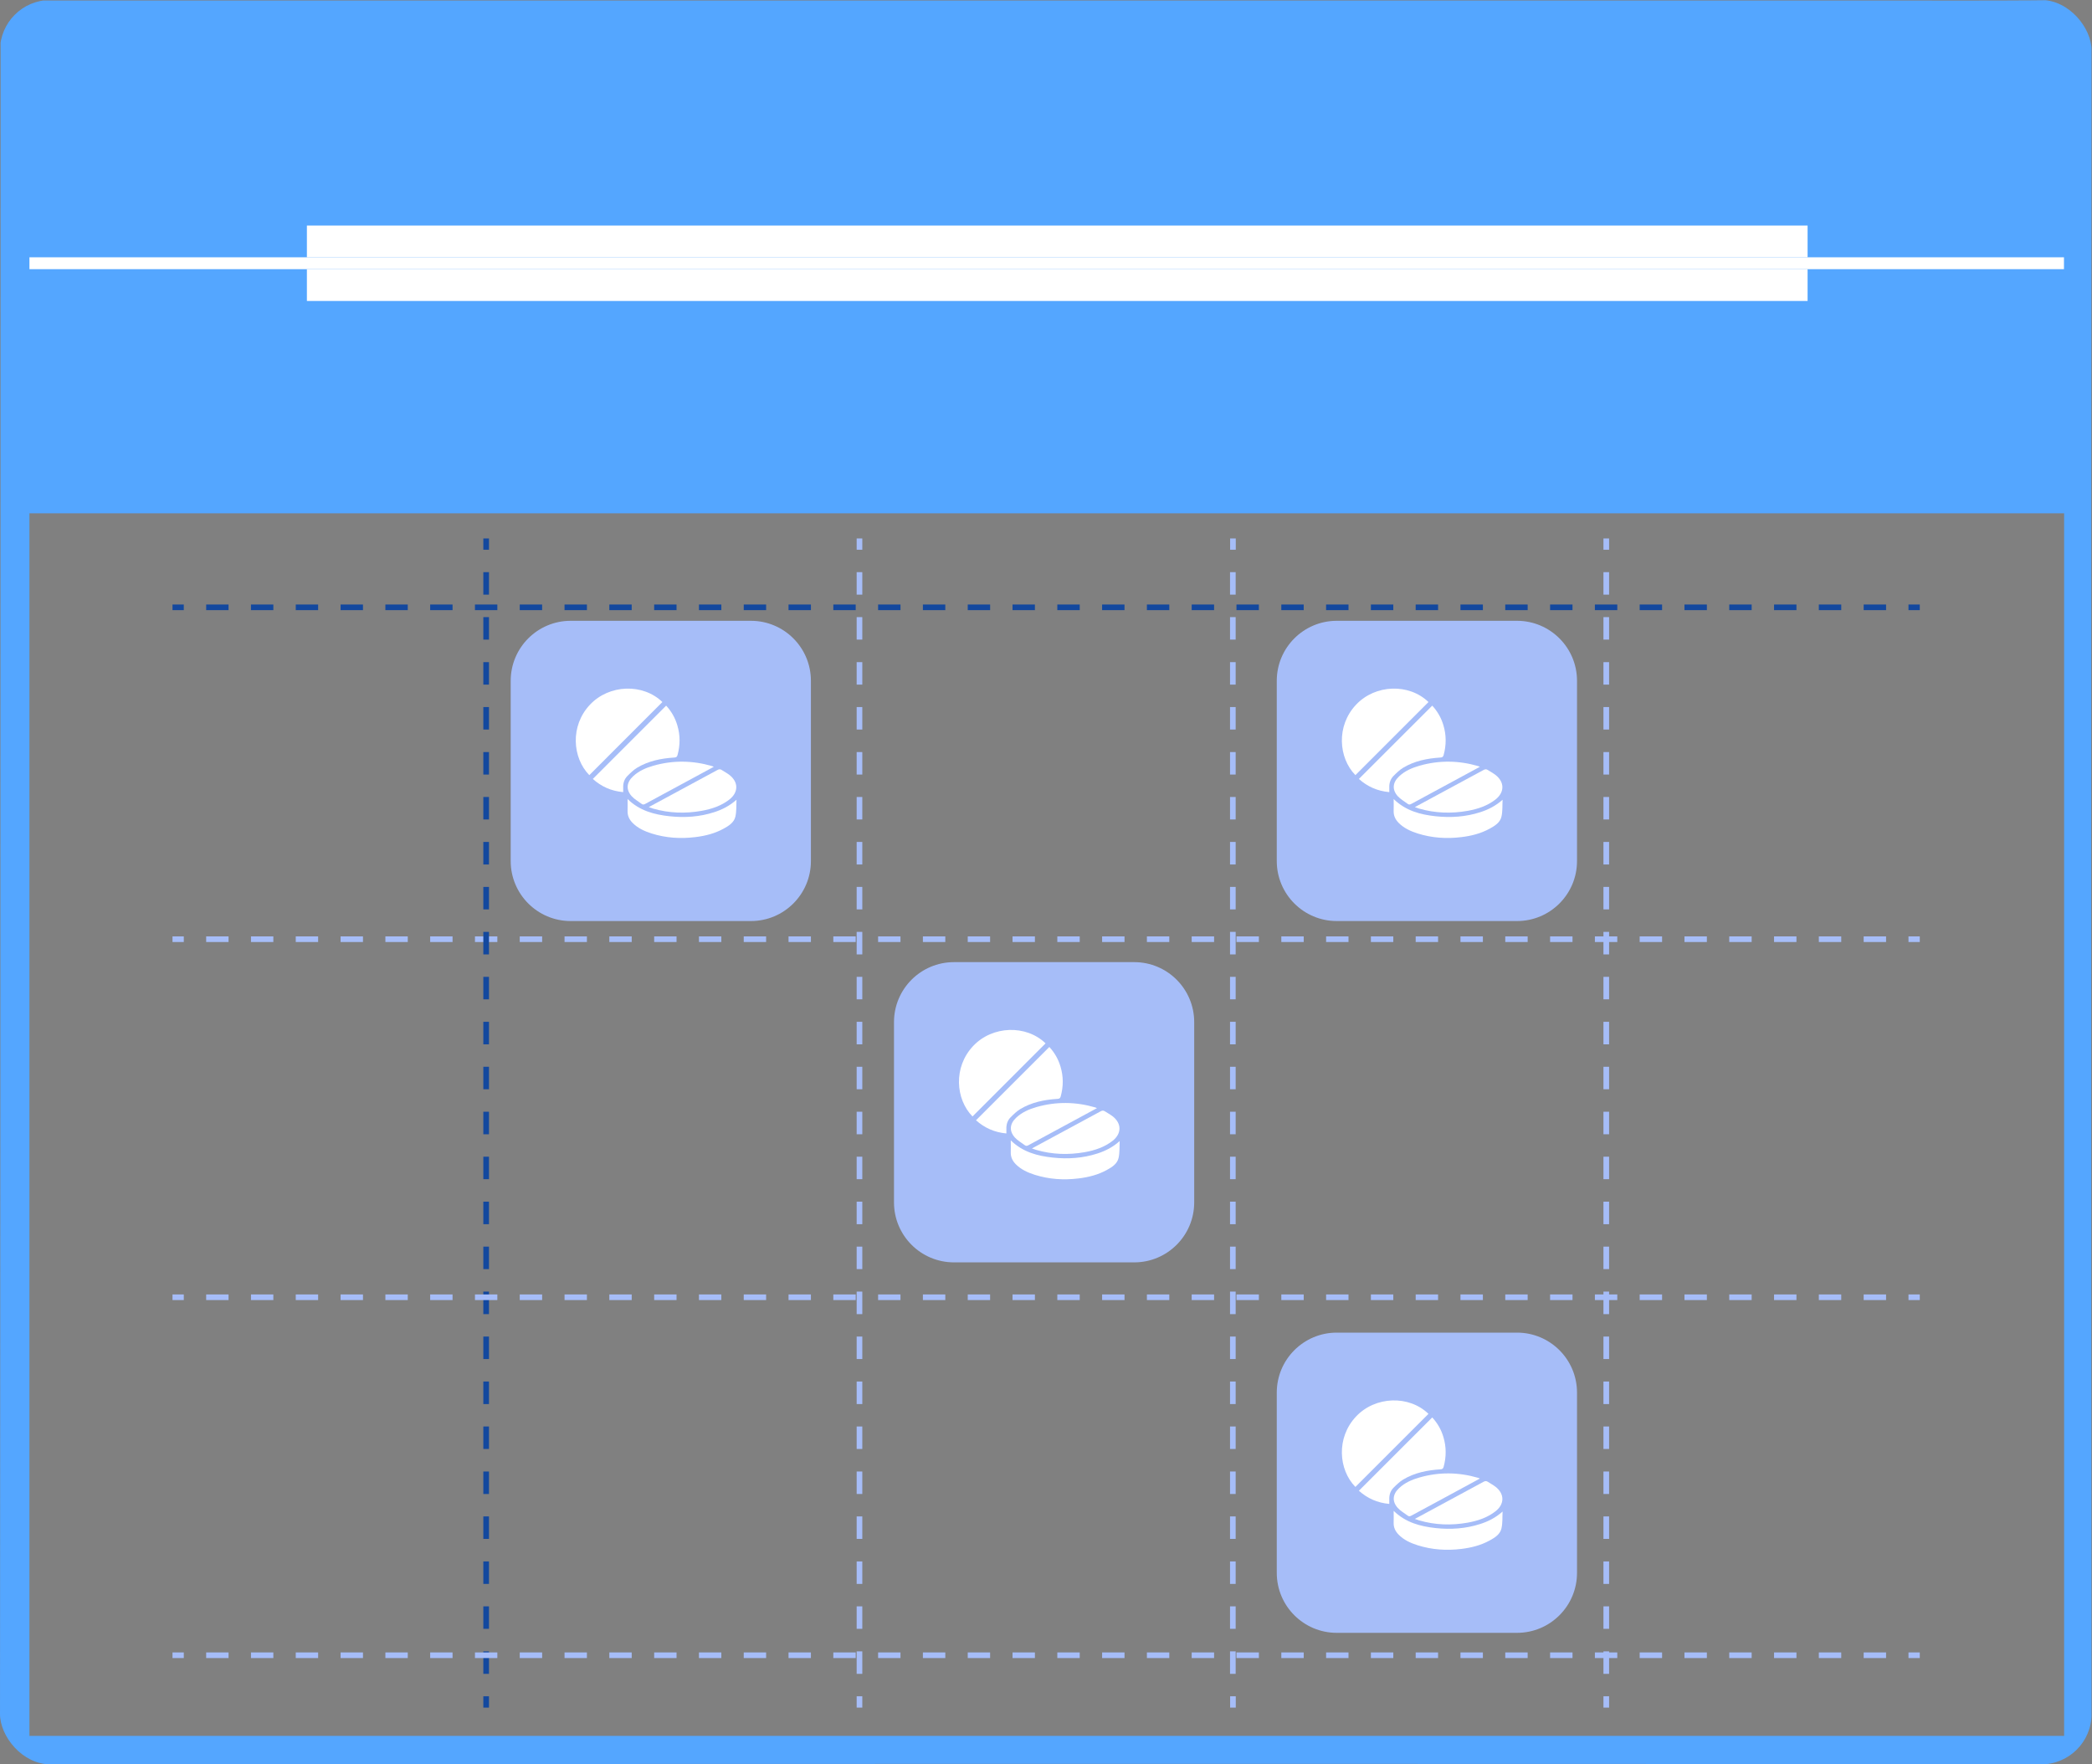 <svg width="83" height="70" viewBox="0 0 83 70" fill="none" xmlns="http://www.w3.org/2000/svg">
<rect x="0" y="0" width="83" height="70" fill="#808080" stroke="none"/>
<g clip-path="url(#clip0_2205_20570)">
<path d="M82.983 1.079C82.983 0.21 82.665 -0.008 81.868 0.002C81.047 0.012 80.226 0.018 79.405 0.02C78.201 0.024 76.997 0.022 75.793 0.02H0.857C0.083 0.041 0.024 0.208 0.024 1.222C0.02 7.276 0.022 13.329 0.02 19.384C0.016 35.875 0.014 52.366 0 68.855C0 69.613 0.147 69.998 1.053 69.998C28.008 69.976 54.965 69.976 81.919 69.992C82.685 69.992 82.981 69.799 82.981 68.972C82.961 46.341 82.961 23.71 82.981 1.077L82.983 1.079ZM81.896 68.869H1.168V20.364H81.894V68.869H81.896Z" fill="#54A6FF"/>
<path d="M7.292 37.151H6.844V37.375H7.292V37.151Z" fill="#A6BDF8"/>
<path d="M74.83 37.375H73.941V37.151H74.83V37.375ZM73.051 37.375H72.162V37.151H73.051V37.375ZM71.274 37.375H70.385V37.151H71.274V37.375ZM69.497 37.375H68.608V37.151H69.497V37.375ZM67.72 37.375H66.831V37.151H67.72V37.375ZM65.943 37.375H65.054V37.151H65.943V37.375ZM64.166 37.375H63.277V37.151H64.166V37.375ZM62.389 37.375H61.5V37.151H62.389V37.375ZM60.61 37.375H59.721V37.151H60.61V37.375ZM58.833 37.375H57.944V37.151H58.833V37.375ZM57.056 37.375H56.167V37.151H57.056V37.375ZM55.279 37.375H54.39V37.151H55.279V37.375ZM53.502 37.375H52.613V37.151H53.502V37.375ZM51.725 37.375H50.836V37.151H51.725V37.375ZM49.946 37.375H49.057V37.151H49.946V37.375ZM48.169 37.375H47.28V37.151H48.169V37.375ZM46.392 37.375H45.503V37.151H46.392V37.375ZM44.615 37.375H43.726V37.151H44.615V37.375ZM42.838 37.375H41.949V37.151H42.838V37.375ZM41.06 37.375H40.172V37.151H41.06V37.375ZM39.283 37.375H38.395V37.151H39.283V37.375ZM37.505 37.375H36.616V37.151H37.505V37.375ZM35.727 37.375H34.839V37.151H35.727V37.375ZM33.95 37.375H33.062V37.151H33.95V37.375ZM32.173 37.375H31.285V37.151H32.173V37.375ZM30.396 37.375H29.508V37.151H30.396V37.375ZM28.619 37.375H27.731V37.151H28.619V37.375ZM26.842 37.375H25.954V37.151H26.842V37.375ZM25.063 37.375H24.175V37.151H25.063V37.375ZM23.286 37.375H22.398V37.151H23.286V37.375ZM21.509 37.375H20.621V37.151H21.509V37.375ZM19.732 37.375H18.844V37.151H19.732V37.375ZM17.955 37.375H17.067V37.151H17.955V37.375ZM16.178 37.375H15.29V37.151H16.178V37.375ZM14.401 37.375H13.513V37.151H14.401V37.375ZM12.622 37.375H11.734V37.151H12.622V37.375ZM10.845 37.375H9.957V37.151H10.845V37.375ZM9.068 37.375H8.18V37.151H9.068V37.375Z" fill="#A6BDF8"/>
<path d="M76.167 37.151H75.719V37.375H76.167V37.151Z" fill="#A6BDF8"/>
<path d="M19.4 21.362H19.176V21.81H19.4V21.362Z" fill="#13489E"/>
<path d="M19.4 66.408H19.176V65.516H19.4V66.408ZM19.4 64.623H19.176V63.731H19.4V64.623ZM19.4 62.84H19.176V61.948H19.4V62.84ZM19.4 61.055H19.176V60.163H19.4V61.055ZM19.4 59.272H19.176V58.38H19.4V59.272ZM19.4 57.487H19.176V56.595H19.4V57.487ZM19.4 55.705H19.176V54.812H19.4V55.705ZM19.4 53.92H19.176V53.027H19.4V53.92ZM19.4 52.137H19.176V51.244H19.4V52.137ZM19.4 50.352H19.176V49.459H19.4V50.352ZM19.4 48.569H19.176V47.676H19.4V48.569ZM19.4 46.784H19.176V45.891H19.4V46.784ZM19.4 45.001H19.176V44.108H19.4V45.001ZM19.4 43.216H19.176V42.323H19.4V43.216ZM19.4 41.433H19.176V40.54H19.4V41.433ZM19.4 39.648H19.176V38.755H19.4V39.648ZM19.4 37.865H19.176V36.972H19.4V37.865ZM19.4 36.08H19.176V35.187H19.4V36.08ZM19.4 34.297H19.176V33.404H19.4V34.297ZM19.4 32.512H19.176V31.619H19.4V32.512ZM19.4 30.729H19.176V29.837H19.4V30.729ZM19.4 28.944H19.176V28.052H19.4V28.944ZM19.4 27.161H19.176V26.269H19.4V27.161ZM19.4 25.376H19.176V24.484H19.4V25.376ZM19.4 23.593H19.176V22.701H19.4V23.593Z" fill="#13489E"/>
<path d="M19.4 67.299H19.176V67.747H19.4V67.299Z" fill="#13489E"/>
<path d="M34.212 21.362H33.988V21.81H34.212V21.362Z" fill="#A6BDF8"/>
<path d="M34.212 66.408H33.988V65.516H34.212V66.408ZM34.212 64.623H33.988V63.731H34.212V64.623ZM34.212 62.84H33.988V61.948H34.212V62.84ZM34.212 61.055H33.988V60.163H34.212V61.055ZM34.212 59.272H33.988V58.38H34.212V59.272ZM34.212 57.487H33.988V56.595H34.212V57.487ZM34.212 55.705H33.988V54.812H34.212V55.705ZM34.212 53.92H33.988V53.027H34.212V53.92ZM34.212 52.137H33.988V51.244H34.212V52.137ZM34.212 50.352H33.988V49.459H34.212V50.352ZM34.212 48.569H33.988V47.676H34.212V48.569ZM34.212 46.784H33.988V45.891H34.212V46.784ZM34.212 45.001H33.988V44.108H34.212V45.001ZM34.212 43.216H33.988V42.323H34.212V43.216ZM34.212 41.433H33.988V40.54H34.212V41.433ZM34.212 39.648H33.988V38.755H34.212V39.648ZM34.212 37.865H33.988V36.972H34.212V37.865ZM34.212 36.08H33.988V35.187H34.212V36.08ZM34.212 34.297H33.988V33.404H34.212V34.297ZM34.212 32.512H33.988V31.619H34.212V32.512ZM34.212 30.729H33.988V29.837H34.212V30.729ZM34.212 28.944H33.988V28.052H34.212V28.944ZM34.212 27.161H33.988V26.269H34.212V27.161ZM34.212 25.376H33.988V24.484H34.212V25.376ZM34.212 23.593H33.988V22.701H34.212V23.593Z" fill="#A6BDF8"/>
<path d="M34.212 67.299H33.988V67.747H34.212V67.299Z" fill="#A6BDF8"/>
<path d="M49.029 21.362H48.805V21.81H49.029V21.362Z" fill="#A6BDF8"/>
<path d="M49.025 66.408H48.801V65.516H49.025V66.408ZM49.025 64.623H48.801V63.731H49.025V64.623ZM49.025 62.84H48.801V61.948H49.025V62.84ZM49.025 61.055H48.801V60.163H49.025V61.055ZM49.025 59.272H48.801V58.38H49.025V59.272ZM49.025 57.487H48.801V56.595H49.025V57.487ZM49.025 55.705H48.801V54.812H49.025V55.705ZM49.025 53.92H48.801V53.027H49.025V53.92ZM49.025 52.137H48.801V51.244H49.025V52.137ZM49.025 50.352H48.801V49.459H49.025V50.352ZM49.025 48.569H48.801V47.676H49.025V48.569ZM49.025 46.784H48.801V45.891H49.025V46.784ZM49.025 45.001H48.801V44.108H49.025V45.001ZM49.025 43.216H48.801V42.323H49.025V43.216ZM49.025 41.433H48.801V40.54H49.025V41.433ZM49.025 39.648H48.801V38.755H49.025V39.648ZM49.025 37.865H48.801V36.972H49.025V37.865ZM49.025 36.08H48.801V35.187H49.025V36.08ZM49.025 34.297H48.801V33.404H49.025V34.297ZM49.025 32.512H48.801V31.619H49.025V32.512ZM49.025 30.729H48.801V29.837H49.025V30.729ZM49.025 28.944H48.801V28.052H49.025V28.944ZM49.025 27.161H48.801V26.269H49.025V27.161ZM49.025 25.376H48.801V24.484H49.025V25.376ZM49.025 23.593H48.801V22.701H49.025V23.593Z" fill="#A6BDF8"/>
<path d="M49.029 67.299H48.805V67.747H49.029V67.299Z" fill="#A6BDF8"/>
<path d="M63.841 21.362H63.617V21.81H63.841V21.362Z" fill="#A6BDF8"/>
<path d="M63.841 66.408H63.617V65.516H63.841V66.408ZM63.841 64.623H63.617V63.731H63.841V64.623ZM63.841 62.84H63.617V61.948H63.841V62.84ZM63.841 61.055H63.617V60.163H63.841V61.055ZM63.841 59.272H63.617V58.38H63.841V59.272ZM63.841 57.487H63.617V56.595H63.841V57.487ZM63.841 55.705H63.617V54.812H63.841V55.705ZM63.841 53.92H63.617V53.027H63.841V53.92ZM63.841 52.137H63.617V51.244H63.841V52.137ZM63.841 50.352H63.617V49.459H63.841V50.352ZM63.841 48.569H63.617V47.676H63.841V48.569ZM63.841 46.784H63.617V45.891H63.841V46.784ZM63.841 45.001H63.617V44.108H63.841V45.001ZM63.841 43.216H63.617V42.323H63.841V43.216ZM63.841 41.433H63.617V40.54H63.841V41.433ZM63.841 39.648H63.617V38.755H63.841V39.648ZM63.841 37.865H63.617V36.972H63.841V37.865ZM63.841 36.08H63.617V35.187H63.841V36.08ZM63.841 34.297H63.617V33.404H63.841V34.297ZM63.841 32.512H63.617V31.619H63.841V32.512ZM63.841 30.729H63.617V29.837H63.841V30.729ZM63.841 28.944H63.617V28.052H63.841V28.944ZM63.841 27.161H63.617V26.269H63.841V27.161ZM63.841 25.376H63.617V24.484H63.841V25.376ZM63.841 23.593H63.617V22.701H63.841V23.593Z" fill="#A6BDF8"/>
<path d="M63.841 67.299H63.617V67.747H63.841V67.299Z" fill="#A6BDF8"/>
<path d="M7.292 51.355H6.844V51.579H7.292V51.355Z" fill="#A6BDF8"/>
<path d="M74.83 51.579H73.941V51.355H74.83V51.579ZM73.051 51.579H72.162V51.355H73.051V51.579ZM71.274 51.579H70.385V51.355H71.274V51.579ZM69.497 51.579H68.608V51.355H69.497V51.579ZM67.72 51.579H66.831V51.355H67.72V51.579ZM65.943 51.579H65.054V51.355H65.943V51.579ZM64.166 51.579H63.277V51.355H64.166V51.579ZM62.389 51.579H61.5V51.355H62.389V51.579ZM60.61 51.579H59.721V51.355H60.61V51.579ZM58.833 51.579H57.944V51.355H58.833V51.579ZM57.056 51.579H56.167V51.355H57.056V51.579ZM55.279 51.579H54.39V51.355H55.279V51.579ZM53.502 51.579H52.613V51.355H53.502V51.579ZM51.725 51.579H50.836V51.355H51.725V51.579ZM49.946 51.579H49.057V51.355H49.946V51.579ZM48.169 51.579H47.28V51.355H48.169V51.579ZM46.392 51.579H45.503V51.355H46.392V51.579ZM44.615 51.579H43.726V51.355H44.615V51.579ZM42.838 51.579H41.949V51.355H42.838V51.579ZM41.06 51.579H40.172V51.355H41.06V51.579ZM39.283 51.579H38.395V51.355H39.283V51.579ZM37.505 51.579H36.616V51.355H37.505V51.579ZM35.727 51.579H34.839V51.355H35.727V51.579ZM33.95 51.579H33.062V51.355H33.95V51.579ZM32.173 51.579H31.285V51.355H32.173V51.579ZM30.396 51.579H29.508V51.355H30.396V51.579ZM28.619 51.579H27.731V51.355H28.619V51.579ZM26.842 51.579H25.954V51.355H26.842V51.579ZM25.063 51.579H24.175V51.355H25.063V51.579ZM23.286 51.579H22.398V51.355H23.286V51.579ZM21.509 51.579H20.621V51.355H21.509V51.579ZM19.732 51.579H18.844V51.355H19.732V51.579ZM17.955 51.579H17.067V51.355H17.955V51.579ZM16.178 51.579H15.29V51.355H16.178V51.579ZM14.401 51.579H13.513V51.355H14.401V51.579ZM12.622 51.579H11.734V51.355H12.622V51.579ZM10.845 51.579H9.957V51.355H10.845V51.579ZM9.068 51.579H8.18V51.355H9.068V51.579Z" fill="#A6BDF8"/>
<path d="M76.167 51.355H75.719V51.579H76.167V51.355Z" fill="#A6BDF8"/>
<path d="M7.292 65.558H6.844V65.782H7.292V65.558Z" fill="#A6BDF8"/>
<path d="M74.83 65.782H73.941V65.558H74.83V65.782ZM73.051 65.782H72.162V65.558H73.051V65.782ZM71.274 65.782H70.385V65.558H71.274V65.782ZM69.497 65.782H68.608V65.558H69.497V65.782ZM67.72 65.782H66.831V65.558H67.72V65.782ZM65.943 65.782H65.054V65.558H65.943V65.782ZM64.166 65.782H63.277V65.558H64.166V65.782ZM62.389 65.782H61.5V65.558H62.389V65.782ZM60.61 65.782H59.721V65.558H60.61V65.782ZM58.833 65.782H57.944V65.558H58.833V65.782ZM57.056 65.782H56.167V65.558H57.056V65.782ZM55.279 65.782H54.39V65.558H55.279V65.782ZM53.502 65.782H52.613V65.558H53.502V65.782ZM51.725 65.782H50.836V65.558H51.725V65.782ZM49.946 65.782H49.057V65.558H49.946V65.782ZM48.169 65.782H47.28V65.558H48.169V65.782ZM46.392 65.782H45.503V65.558H46.392V65.782ZM44.615 65.782H43.726V65.558H44.615V65.782ZM42.838 65.782H41.949V65.558H42.838V65.782ZM41.06 65.782H40.172V65.558H41.06V65.782ZM39.283 65.782H38.395V65.558H39.283V65.782ZM37.505 65.782H36.616V65.558H37.505V65.782ZM35.727 65.782H34.839V65.558H35.727V65.782ZM33.95 65.782H33.062V65.558H33.95V65.782ZM32.173 65.782H31.285V65.558H32.173V65.782ZM30.396 65.782H29.508V65.558H30.396V65.782ZM28.619 65.782H27.731V65.558H28.619V65.782ZM26.842 65.782H25.954V65.558H26.842V65.782ZM25.063 65.782H24.175V65.558H25.063V65.782ZM23.286 65.782H22.398V65.558H23.286V65.782ZM21.509 65.782H20.621V65.558H21.509V65.782ZM19.732 65.782H18.844V65.558H19.732V65.782ZM17.955 65.782H17.067V65.558H17.955V65.782ZM16.178 65.782H15.29V65.558H16.178V65.782ZM14.401 65.782H13.513V65.558H14.401V65.782ZM12.622 65.782H11.734V65.558H12.622V65.782ZM10.845 65.782H9.957V65.558H10.845V65.782ZM9.068 65.782H8.18V65.558H9.068V65.782Z" fill="#A6BDF8"/>
<path d="M76.167 65.558H75.719V65.782H76.167V65.558Z" fill="#A6BDF8"/>
<path d="M7.292 23.984H6.844V24.208H7.292V23.984Z" fill="#13489E"/>
<path d="M74.83 24.208H73.941V23.984H74.83V24.208ZM73.051 24.208H72.162V23.984H73.051V24.208ZM71.274 24.208H70.385V23.984H71.274V24.208ZM69.497 24.208H68.608V23.984H69.497V24.208ZM67.72 24.208H66.831V23.984H67.72V24.208ZM65.943 24.208H65.054V23.984H65.943V24.208ZM64.166 24.208H63.277V23.984H64.166V24.208ZM62.389 24.208H61.5V23.984H62.389V24.208ZM60.61 24.208H59.721V23.984H60.61V24.208ZM58.833 24.208H57.944V23.984H58.833V24.208ZM57.056 24.208H56.167V23.984H57.056V24.208ZM55.279 24.208H54.39V23.984H55.279V24.208ZM53.502 24.208H52.613V23.984H53.502V24.208ZM51.725 24.208H50.836V23.984H51.725V24.208ZM49.946 24.208H49.057V23.984H49.946V24.208ZM48.169 24.208H47.28V23.984H48.169V24.208ZM46.392 24.208H45.503V23.984H46.392V24.208ZM44.615 24.208H43.726V23.984H44.615V24.208ZM42.838 24.208H41.949V23.984H42.838V24.208ZM41.06 24.208H40.172V23.984H41.06V24.208ZM39.283 24.208H38.395V23.984H39.283V24.208ZM37.505 24.208H36.616V23.984H37.505V24.208ZM35.727 24.208H34.839V23.984H35.727V24.208ZM33.95 24.208H33.062V23.984H33.95V24.208ZM32.173 24.208H31.285V23.984H32.173V24.208ZM30.396 24.208H29.508V23.984H30.396V24.208ZM28.619 24.208H27.731V23.984H28.619V24.208ZM26.842 24.208H25.954V23.984H26.842V24.208ZM25.063 24.208H24.175V23.984H25.063V24.208ZM23.286 24.208H22.398V23.984H23.286V24.208ZM21.509 24.208H20.621V23.984H21.509V24.208ZM19.732 24.208H18.844V23.984H19.732V24.208ZM17.955 24.208H17.067V23.984H17.955V24.208ZM16.178 24.208H15.29V23.984H16.178V24.208ZM14.401 24.208H13.513V23.984H14.401V24.208ZM12.622 24.208H11.734V23.984H12.622V24.208ZM10.845 24.208H9.957V23.984H10.845V24.208ZM9.068 24.208H8.18V23.984H9.068V24.208Z" fill="#13489E"/>
<path d="M76.167 23.984H75.719V24.208H76.167V23.984Z" fill="#13489E"/>
<path d="M79.51 1.083H3.552C2.237 1.083 1.172 2.149 1.172 3.463V16.955C1.172 18.27 2.237 19.335 3.552 19.335H79.51C80.824 19.335 81.889 18.27 81.889 16.955V3.463C81.889 2.149 80.824 1.083 79.51 1.083Z" fill="#54A6FF"/>
<path d="M71.716 8.949H12.176V10.208H71.716V8.949Z" fill="white"/>
<path d="M71.716 10.68H12.176V11.94H71.716V10.68Z" fill="white"/>
<path d="M81.888 10.208H1.168V10.68H81.888V10.208Z" fill="white"/>
<path d="M29.793 24.63H22.642C21.327 24.63 20.262 25.696 20.262 27.01V34.162C20.262 35.476 21.327 36.542 22.642 36.542H29.793C31.108 36.542 32.173 35.476 32.173 34.162V27.01C32.173 25.696 31.108 24.63 29.793 24.63Z" fill="#A6BDF8"/>
<path d="M23.381 30.753C22.71 30.069 22.611 28.799 23.408 27.957C24.17 27.149 25.507 27.104 26.28 27.853C25.316 28.817 24.352 29.781 23.381 30.753Z" fill="white"/>
<path d="M24.725 31.427C24.247 31.384 23.857 31.205 23.52 30.904C24.489 29.934 25.457 28.968 26.429 27.996C26.635 28.218 26.786 28.48 26.873 28.776C26.99 29.166 26.99 29.561 26.881 29.956C26.861 30.029 26.828 30.051 26.752 30.055C26.233 30.088 25.729 30.188 25.277 30.459C25.136 30.545 25.013 30.666 24.894 30.785C24.767 30.912 24.717 31.076 24.725 31.257C24.725 31.306 24.725 31.358 24.725 31.425V31.427Z" fill="white"/>
<path d="M24.901 31.703C25.381 32.169 25.96 32.32 26.573 32.385C27.17 32.449 27.761 32.409 28.336 32.223C28.655 32.12 28.951 31.971 29.22 31.729C29.209 31.955 29.226 32.187 29.175 32.405C29.119 32.637 28.911 32.766 28.709 32.877C28.358 33.07 27.979 33.165 27.582 33.212C26.995 33.284 26.418 33.246 25.853 33.068C25.571 32.978 25.305 32.859 25.093 32.643C24.964 32.51 24.893 32.36 24.899 32.169C24.905 32.022 24.899 31.874 24.899 31.703H24.901Z" fill="white"/>
<path d="M25.742 32.02C26.177 31.785 26.593 31.56 27.008 31.336C27.491 31.075 27.977 30.815 28.461 30.551C28.523 30.517 28.572 30.507 28.634 30.549C28.735 30.616 28.844 30.672 28.939 30.745C29.306 31.031 29.302 31.437 28.935 31.723C28.612 31.973 28.233 32.098 27.838 32.169C27.19 32.284 26.545 32.264 25.909 32.08C25.861 32.066 25.814 32.048 25.742 32.023V32.02Z" fill="white"/>
<path d="M28.32 30.422C27.832 30.688 27.362 30.942 26.892 31.195C26.462 31.427 26.031 31.657 25.603 31.892C25.549 31.921 25.508 31.933 25.456 31.893C25.323 31.792 25.171 31.709 25.061 31.588C24.828 31.328 24.857 31.043 25.113 30.803C25.345 30.585 25.627 30.464 25.926 30.378C26.702 30.158 27.477 30.168 28.251 30.394C28.268 30.4 28.286 30.408 28.32 30.422Z" fill="white"/>
<path d="M60.188 24.63H53.036C51.722 24.63 50.656 25.696 50.656 27.01V34.162C50.656 35.476 51.722 36.542 53.036 36.542H60.188C61.502 36.542 62.568 35.476 62.568 34.162V27.01C62.568 25.696 61.502 24.63 60.188 24.63Z" fill="#A6BDF8"/>
<path d="M53.775 30.753C53.105 30.069 53.006 28.799 53.803 27.957C54.564 27.149 55.901 27.104 56.675 27.853C55.711 28.817 54.747 29.781 53.775 30.753Z" fill="white"/>
<path d="M55.12 31.427C54.642 31.384 54.251 31.205 53.914 30.904C54.884 29.934 55.852 28.968 56.824 27.996C57.03 28.218 57.181 28.48 57.268 28.776C57.385 29.166 57.385 29.561 57.276 29.956C57.256 30.029 57.222 30.051 57.147 30.055C56.627 30.088 56.123 30.188 55.671 30.459C55.53 30.545 55.407 30.666 55.288 30.785C55.162 30.912 55.112 31.076 55.12 31.257C55.12 31.306 55.12 31.358 55.12 31.425V31.427Z" fill="white"/>
<path d="M55.295 31.703C55.775 32.169 56.354 32.32 56.967 32.385C57.564 32.449 58.155 32.409 58.73 32.223C59.05 32.12 59.345 31.971 59.615 31.729C59.603 31.955 59.621 32.187 59.569 32.405C59.514 32.637 59.306 32.766 59.103 32.877C58.752 33.07 58.373 33.165 57.977 33.212C57.39 33.284 56.812 33.246 56.247 33.068C55.966 32.978 55.7 32.859 55.488 32.643C55.359 32.51 55.287 32.36 55.293 32.169C55.299 32.022 55.293 31.874 55.293 31.703H55.295Z" fill="white"/>
<path d="M56.137 32.02C56.571 31.785 56.987 31.56 57.402 31.336C57.886 31.075 58.372 30.815 58.856 30.551C58.917 30.517 58.967 30.507 59.028 30.549C59.13 30.616 59.239 30.672 59.334 30.745C59.701 31.031 59.697 31.437 59.33 31.723C59.007 31.973 58.628 32.098 58.233 32.169C57.584 32.284 56.94 32.264 56.303 32.08C56.256 32.066 56.208 32.048 56.137 32.023V32.02Z" fill="white"/>
<path d="M58.715 30.422C58.227 30.688 57.757 30.942 57.287 31.195C56.856 31.427 56.426 31.657 55.998 31.892C55.944 31.921 55.902 31.933 55.851 31.893C55.718 31.792 55.565 31.709 55.456 31.588C55.222 31.328 55.252 31.043 55.508 30.803C55.74 30.585 56.021 30.464 56.321 30.378C57.096 30.158 57.872 30.168 58.645 30.394C58.663 30.4 58.681 30.408 58.715 30.422Z" fill="white"/>
<path d="M60.188 52.871H53.036C51.722 52.871 50.656 53.936 50.656 55.251V62.402C50.656 63.717 51.722 64.782 53.036 64.782H60.188C61.502 64.782 62.568 63.717 62.568 62.402V55.251C62.568 53.936 61.502 52.871 60.188 52.871Z" fill="#A6BDF8"/>
<path d="M53.775 58.993C53.105 58.309 53.006 57.04 53.803 56.197C54.564 55.39 55.901 55.344 56.675 56.094C55.711 57.057 54.747 58.021 53.775 58.993Z" fill="white"/>
<path d="M55.12 59.667C54.642 59.624 54.251 59.445 53.914 59.144C54.884 58.174 55.852 57.208 56.824 56.236C57.03 56.459 57.181 56.72 57.268 57.016C57.385 57.407 57.385 57.801 57.276 58.196C57.256 58.269 57.222 58.291 57.147 58.295C56.627 58.329 56.123 58.428 55.671 58.7C55.53 58.785 55.407 58.906 55.288 59.025C55.162 59.152 55.112 59.316 55.12 59.497C55.12 59.546 55.12 59.598 55.12 59.665V59.667Z" fill="white"/>
<path d="M55.295 59.943C55.775 60.409 56.354 60.56 56.967 60.626C57.564 60.689 58.155 60.649 58.73 60.463C59.05 60.36 59.345 60.211 59.615 59.969C59.603 60.195 59.621 60.427 59.569 60.645C59.514 60.877 59.306 61.006 59.103 61.117C58.752 61.31 58.373 61.405 57.977 61.453C57.39 61.524 56.812 61.486 56.247 61.308C55.966 61.219 55.7 61.1 55.488 60.883C55.359 60.751 55.287 60.6 55.293 60.409C55.299 60.263 55.293 60.114 55.293 59.943H55.295Z" fill="white"/>
<path d="M56.137 60.261C56.571 60.025 56.987 59.801 57.402 59.577C57.886 59.315 58.372 59.055 58.856 58.791C58.917 58.757 58.967 58.748 59.028 58.789C59.13 58.857 59.239 58.912 59.334 58.986C59.701 59.271 59.697 59.678 59.33 59.963C59.007 60.213 58.628 60.338 58.233 60.41C57.584 60.525 56.94 60.505 56.303 60.32C56.256 60.306 56.208 60.288 56.137 60.263V60.261Z" fill="white"/>
<path d="M58.715 58.66C58.227 58.926 57.757 59.18 57.287 59.434C56.856 59.666 56.426 59.896 55.998 60.13C55.944 60.16 55.902 60.172 55.851 60.132C55.718 60.031 55.565 59.947 55.456 59.826C55.222 59.567 55.252 59.281 55.508 59.041C55.74 58.823 56.021 58.702 56.321 58.617C57.096 58.396 57.872 58.406 58.645 58.632C58.663 58.638 58.681 58.646 58.715 58.66Z" fill="white"/>
<path d="M45 38.172H37.849C36.534 38.172 35.469 39.238 35.469 40.552V47.704C35.469 49.018 36.534 50.084 37.849 50.084H45C46.315 50.084 47.38 49.018 47.38 47.704V40.552C47.38 39.238 46.315 38.172 45 38.172Z" fill="#A6BDF8"/>
<path d="M38.584 44.295C37.913 43.611 37.814 42.341 38.611 41.498C39.373 40.691 40.71 40.646 41.483 41.395C40.519 42.359 39.556 43.323 38.584 44.295Z" fill="white"/>
<path d="M39.928 44.969C39.45 44.925 39.06 44.747 38.723 44.446C39.693 43.476 40.66 42.51 41.632 41.538C41.838 41.76 41.989 42.022 42.076 42.318C42.193 42.708 42.193 43.103 42.084 43.498C42.065 43.571 42.031 43.593 41.955 43.597C41.436 43.63 40.932 43.73 40.48 44.001C40.339 44.087 40.216 44.208 40.097 44.327C39.97 44.453 39.921 44.618 39.928 44.799C39.928 44.848 39.928 44.9 39.928 44.967V44.969Z" fill="white"/>
<path d="M40.104 45.245C40.584 45.711 41.163 45.862 41.776 45.927C42.373 45.991 42.964 45.951 43.539 45.765C43.858 45.662 44.154 45.513 44.423 45.271C44.412 45.497 44.429 45.729 44.378 45.947C44.322 46.179 44.114 46.308 43.912 46.419C43.561 46.612 43.182 46.707 42.785 46.754C42.198 46.826 41.621 46.788 41.056 46.61C40.774 46.52 40.508 46.401 40.296 46.185C40.167 46.052 40.096 45.902 40.102 45.711C40.108 45.564 40.102 45.416 40.102 45.245H40.104Z" fill="white"/>
<path d="M40.945 45.562C41.38 45.327 41.796 45.102 42.211 44.878C42.695 44.617 43.181 44.357 43.664 44.093C43.726 44.059 43.776 44.049 43.837 44.091C43.938 44.158 44.047 44.214 44.142 44.287C44.509 44.573 44.505 44.979 44.138 45.265C43.815 45.515 43.436 45.64 43.042 45.711C42.393 45.826 41.748 45.806 41.112 45.622C41.064 45.608 41.017 45.59 40.945 45.565V45.562Z" fill="white"/>
<path d="M43.523 43.964C43.035 44.23 42.565 44.483 42.095 44.737C41.665 44.969 41.234 45.2 40.806 45.434C40.752 45.463 40.711 45.475 40.659 45.435C40.526 45.334 40.374 45.251 40.265 45.13C40.031 44.87 40.06 44.585 40.316 44.345C40.548 44.127 40.83 44.006 41.129 43.92C41.905 43.7 42.68 43.71 43.454 43.936C43.472 43.942 43.489 43.95 43.523 43.964Z" fill="white"/>
</g>
<defs>
<clipPath id="clip0_2205_20570">
<rect width="82.983" height="70" rx="2" fill="white"/>
</clipPath>
</defs>
</svg>

